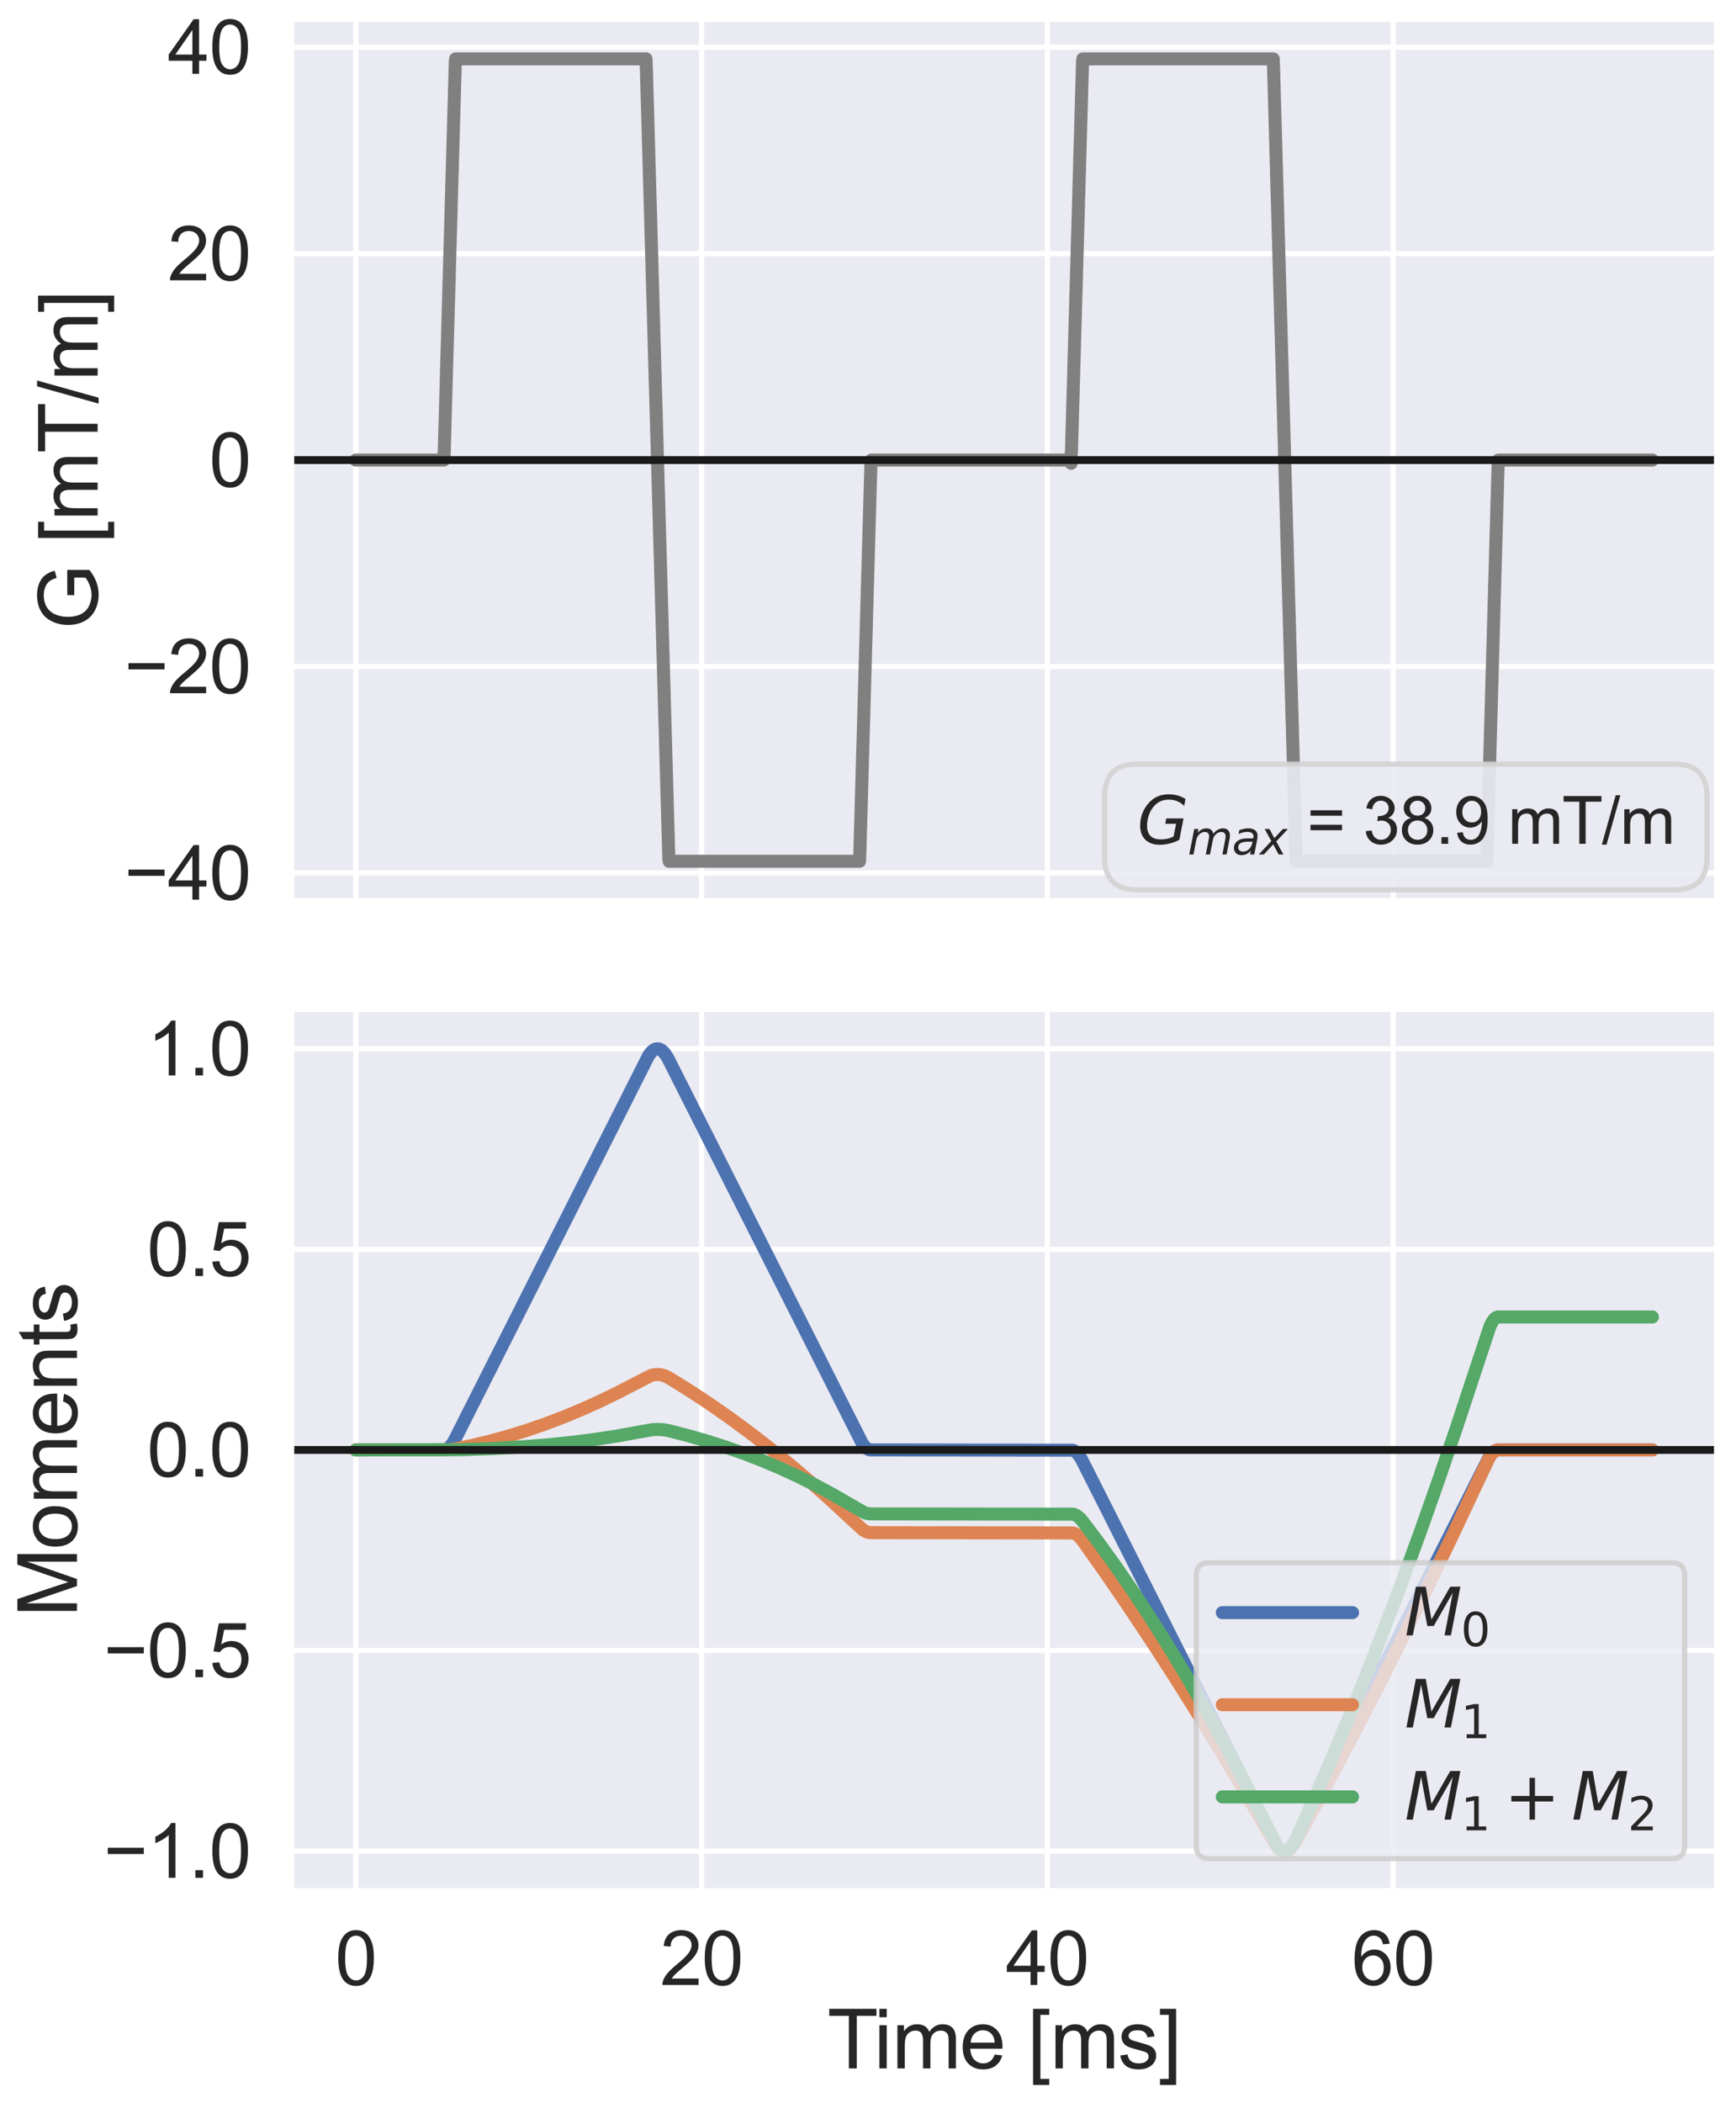 <?xml version="1.0" encoding="utf-8" standalone="no"?>
<!DOCTYPE svg PUBLIC "-//W3C//DTD SVG 1.1//EN"
  "http://www.w3.org/Graphics/SVG/1.1/DTD/svg11.dtd">
<svg xmlns:xlink="http://www.w3.org/1999/xlink" width="666.375pt" height="807.24pt" viewBox="0 0 666.375 807.24" xmlns="http://www.w3.org/2000/svg" version="1.1">
 <defs>
  <style type="text/css">*{stroke-linejoin: round; stroke-linecap: butt}</style>
 </defs>
 <g id="figure_1">
  <g id="patch_1">
   <path d="M 0 807.24 
L 666.375 807.24 
L 666.375 0 
L 0 0 
z
" style="fill: #ffffff"/>
  </g>
  <g id="axes_1">
   <g id="patch_2">
    <path d="M 111.692 345.949 
L 659.175 345.949 
L 659.175 7.2 
L 111.692 7.2 
z
" style="fill: #eaeaf2"/>
   </g>
   <g id="matplotlib.axis_1">
    <g id="xtick_1">
     <g id="line2d_1">
      <path d="M 136.577 345.949 
L 136.577 7.2 
" clip-path="url(#p192a273326)" style="fill: none; stroke: #ffffff; stroke-width: 2; stroke-linecap: round"/>
     </g>
    </g>
    <g id="xtick_2">
     <g id="line2d_2">
      <path d="M 269.302 345.949 
L 269.302 7.2 
" clip-path="url(#p192a273326)" style="fill: none; stroke: #ffffff; stroke-width: 2; stroke-linecap: round"/>
     </g>
    </g>
    <g id="xtick_3">
     <g id="line2d_3">
      <path d="M 402.027 345.949 
L 402.027 7.2 
" clip-path="url(#p192a273326)" style="fill: none; stroke: #ffffff; stroke-width: 2; stroke-linecap: round"/>
     </g>
    </g>
    <g id="xtick_4">
     <g id="line2d_4">
      <path d="M 534.752 345.949 
L 534.752 7.2 
" clip-path="url(#p192a273326)" style="fill: none; stroke: #ffffff; stroke-width: 2; stroke-linecap: round"/>
     </g>
    </g>
   </g>
   <g id="matplotlib.axis_2">
    <g id="ytick_1">
     <g id="line2d_5">
      <path d="M 111.692 335.047 
L 659.175 335.047 
" clip-path="url(#p192a273326)" style="fill: none; stroke: #ffffff; stroke-width: 2; stroke-linecap: round"/>
     </g>
     <g id="text_1">
      <!-- −40 -->
      <g style="fill: #262626" transform="translate(47.679 345.282) scale(0.286 -0.286)">
       <defs>
        <path id="ArialMT-2212" d="M 3381 1997 
L 356 1997 
L 356 2522 
L 3381 2522 
L 3381 1997 
z
" transform="scale(0.016)"/>
        <path id="ArialMT-34" d="M 2069 0 
L 2069 1097 
L 81 1097 
L 81 1613 
L 2172 4581 
L 2631 4581 
L 2631 1613 
L 3250 1613 
L 3250 1097 
L 2631 1097 
L 2631 0 
L 2069 0 
z
M 2069 1613 
L 2069 3678 
L 634 1613 
L 2069 1613 
z
" transform="scale(0.016)"/>
        <path id="ArialMT-30" d="M 266 2259 
Q 266 3072 433 3567 
Q 600 4063 929 4331 
Q 1259 4600 1759 4600 
Q 2128 4600 2406 4451 
Q 2684 4303 2865 4023 
Q 3047 3744 3150 3342 
Q 3253 2941 3253 2259 
Q 3253 1453 3087 958 
Q 2922 463 2592 192 
Q 2263 -78 1759 -78 
Q 1097 -78 719 397 
Q 266 969 266 2259 
z
M 844 2259 
Q 844 1131 1108 757 
Q 1372 384 1759 384 
Q 2147 384 2411 759 
Q 2675 1134 2675 2259 
Q 2675 3391 2411 3762 
Q 2147 4134 1753 4134 
Q 1366 4134 1134 3806 
Q 844 3388 844 2259 
z
" transform="scale(0.016)"/>
       </defs>
       <use xlink:href="#ArialMT-2212"/>
       <use xlink:href="#ArialMT-34" x="58.398"/>
       <use xlink:href="#ArialMT-30" x="114.014"/>
      </g>
     </g>
    </g>
    <g id="ytick_2">
     <g id="line2d_6">
      <path d="M 111.692 255.811 
L 659.175 255.811 
" clip-path="url(#p192a273326)" style="fill: none; stroke: #ffffff; stroke-width: 2; stroke-linecap: round"/>
     </g>
     <g id="text_2">
      <!-- −20 -->
      <g style="fill: #262626" transform="translate(47.679 266.046) scale(0.286 -0.286)">
       <defs>
        <path id="ArialMT-32" d="M 3222 541 
L 3222 0 
L 194 0 
Q 188 203 259 391 
Q 375 700 629 1000 
Q 884 1300 1366 1694 
Q 2113 2306 2375 2664 
Q 2638 3022 2638 3341 
Q 2638 3675 2398 3904 
Q 2159 4134 1775 4134 
Q 1369 4134 1125 3890 
Q 881 3647 878 3216 
L 300 3275 
Q 359 3922 746 4261 
Q 1134 4600 1788 4600 
Q 2447 4600 2831 4234 
Q 3216 3869 3216 3328 
Q 3216 3053 3103 2787 
Q 2991 2522 2730 2228 
Q 2469 1934 1863 1422 
Q 1356 997 1212 845 
Q 1069 694 975 541 
L 3222 541 
z
" transform="scale(0.016)"/>
       </defs>
       <use xlink:href="#ArialMT-2212"/>
       <use xlink:href="#ArialMT-32" x="58.398"/>
       <use xlink:href="#ArialMT-30" x="114.014"/>
      </g>
     </g>
    </g>
    <g id="ytick_3">
     <g id="line2d_7">
      <path d="M 111.692 176.574 
L 659.175 176.574 
" clip-path="url(#p192a273326)" style="fill: none; stroke: #ffffff; stroke-width: 2; stroke-linecap: round"/>
     </g>
     <g id="text_3">
      <!-- 0 -->
      <g style="fill: #262626" transform="translate(80.287 186.81) scale(0.286 -0.286)">
       <use xlink:href="#ArialMT-30"/>
      </g>
     </g>
    </g>
    <g id="ytick_4">
     <g id="line2d_8">
      <path d="M 111.692 97.338 
L 659.175 97.338 
" clip-path="url(#p192a273326)" style="fill: none; stroke: #ffffff; stroke-width: 2; stroke-linecap: round"/>
     </g>
     <g id="text_4">
      <!-- 20 -->
      <g style="fill: #262626" transform="translate(64.383 107.574) scale(0.286 -0.286)">
       <use xlink:href="#ArialMT-32"/>
       <use xlink:href="#ArialMT-30" x="55.615"/>
      </g>
     </g>
    </g>
    <g id="ytick_5">
     <g id="line2d_9">
      <path d="M 111.692 18.102 
L 659.175 18.102 
" clip-path="url(#p192a273326)" style="fill: none; stroke: #ffffff; stroke-width: 2; stroke-linecap: round"/>
     </g>
     <g id="text_5">
      <!-- 40 -->
      <g style="fill: #262626" transform="translate(64.383 28.338) scale(0.286 -0.286)">
       <use xlink:href="#ArialMT-34"/>
       <use xlink:href="#ArialMT-30" x="55.615"/>
      </g>
     </g>
    </g>
    <g id="text_6">
     <!-- G [mT/m] -->
     <g style="fill: #262626" transform="translate(37.478 241.561) rotate(-90) scale(0.312 -0.312)">
      <defs>
       <path id="ArialMT-47" d="M 2638 1797 
L 2638 2334 
L 4578 2338 
L 4578 638 
Q 4131 281 3656 101 
Q 3181 -78 2681 -78 
Q 2006 -78 1454 211 
Q 903 500 622 1047 
Q 341 1594 341 2269 
Q 341 2938 620 3517 
Q 900 4097 1425 4378 
Q 1950 4659 2634 4659 
Q 3131 4659 3532 4498 
Q 3934 4338 4162 4050 
Q 4391 3763 4509 3300 
L 3963 3150 
Q 3859 3500 3706 3700 
Q 3553 3900 3268 4020 
Q 2984 4141 2638 4141 
Q 2222 4141 1919 4014 
Q 1616 3888 1430 3681 
Q 1244 3475 1141 3228 
Q 966 2803 966 2306 
Q 966 1694 1177 1281 
Q 1388 869 1791 669 
Q 2194 469 2647 469 
Q 3041 469 3416 620 
Q 3791 772 3984 944 
L 3984 1797 
L 2638 1797 
z
" transform="scale(0.016)"/>
       <path id="ArialMT-20" transform="scale(0.016)"/>
       <path id="ArialMT-5b" d="M 434 -1272 
L 434 4581 
L 1675 4581 
L 1675 4116 
L 997 4116 
L 997 -806 
L 1675 -806 
L 1675 -1272 
L 434 -1272 
z
" transform="scale(0.016)"/>
       <path id="ArialMT-6d" d="M 422 0 
L 422 3319 
L 925 3319 
L 925 2853 
Q 1081 3097 1340 3245 
Q 1600 3394 1931 3394 
Q 2300 3394 2536 3241 
Q 2772 3088 2869 2813 
Q 3263 3394 3894 3394 
Q 4388 3394 4653 3120 
Q 4919 2847 4919 2278 
L 4919 0 
L 4359 0 
L 4359 2091 
Q 4359 2428 4304 2576 
Q 4250 2725 4106 2815 
Q 3963 2906 3769 2906 
Q 3419 2906 3187 2673 
Q 2956 2441 2956 1928 
L 2956 0 
L 2394 0 
L 2394 2156 
Q 2394 2531 2256 2718 
Q 2119 2906 1806 2906 
Q 1569 2906 1367 2781 
Q 1166 2656 1075 2415 
Q 984 2175 984 1722 
L 984 0 
L 422 0 
z
" transform="scale(0.016)"/>
       <path id="ArialMT-54" d="M 1659 0 
L 1659 4041 
L 150 4041 
L 150 4581 
L 3781 4581 
L 3781 4041 
L 2266 4041 
L 2266 0 
L 1659 0 
z
" transform="scale(0.016)"/>
       <path id="ArialMT-2f" d="M 0 -78 
L 1328 4659 
L 1778 4659 
L 453 -78 
L 0 -78 
z
" transform="scale(0.016)"/>
       <path id="ArialMT-5d" d="M 1363 -1272 
L 122 -1272 
L 122 -806 
L 800 -806 
L 800 4116 
L 122 4116 
L 122 4581 
L 1363 4581 
L 1363 -1272 
z
" transform="scale(0.016)"/>
      </defs>
      <use xlink:href="#ArialMT-47"/>
      <use xlink:href="#ArialMT-20" x="77.783"/>
      <use xlink:href="#ArialMT-5b" x="105.566"/>
      <use xlink:href="#ArialMT-6d" x="133.35"/>
      <use xlink:href="#ArialMT-54" x="216.65"/>
      <use xlink:href="#ArialMT-2f" x="277.734"/>
      <use xlink:href="#ArialMT-6d" x="305.518"/>
      <use xlink:href="#ArialMT-5d" x="388.818"/>
     </g>
    </g>
   </g>
   <g id="line2d_10">
    <path d="M 136.577 176.574 
L 170.402 176.574 
L 170.528 173.075 
L 170.535 173.075 
L 170.654 168.409 
L 170.668 168.409 
L 170.787 163.743 
L 170.8 163.743 
L 170.92 159.077 
L 170.933 159.077 
L 171.052 154.411 
L 171.066 154.411 
L 171.185 149.745 
L 171.198 149.745 
L 171.318 145.079 
L 171.331 145.079 
L 171.451 140.413 
L 171.464 140.413 
L 171.583 135.747 
L 171.597 135.747 
L 171.716 131.081 
L 171.729 131.081 
L 171.849 126.415 
L 171.862 126.415 
L 171.982 121.749 
L 171.995 121.749 
L 172.114 117.083 
L 172.128 117.083 
L 172.247 112.417 
L 172.26 112.417 
L 172.38 107.752 
L 172.393 107.752 
L 172.512 103.086 
L 172.526 103.086 
L 172.645 98.42 
L 172.658 98.42 
L 172.778 93.754 
L 172.791 93.754 
L 172.911 89.088 
L 172.924 89.088 
L 173.043 84.422 
L 173.057 84.422 
L 173.176 79.756 
L 173.189 79.756 
L 173.309 75.09 
L 173.322 75.09 
L 173.441 70.424 
L 173.455 70.424 
L 173.574 65.758 
L 173.587 65.758 
L 173.707 61.092 
L 173.72 61.092 
L 173.84 56.426 
L 173.853 56.426 
L 173.972 51.76 
L 173.986 51.76 
L 174.105 47.094 
L 174.118 47.094 
L 174.238 42.428 
L 174.251 42.428 
L 174.371 37.762 
L 174.384 37.762 
L 174.503 33.096 
L 174.517 33.096 
L 174.636 28.43 
L 174.649 28.43 
L 174.769 23.764 
L 174.782 23.764 
L 174.895 22.598 
L 247.98 22.598 
L 248.106 26.097 
L 248.113 26.097 
L 248.232 30.763 
L 248.245 30.763 
L 248.365 35.429 
L 248.378 35.429 
L 248.497 40.095 
L 248.511 40.095 
L 248.63 44.761 
L 248.643 44.761 
L 248.763 49.427 
L 248.776 49.427 
L 248.896 54.093 
L 248.909 54.093 
L 249.028 58.759 
L 249.042 58.759 
L 249.161 63.425 
L 249.174 63.425 
L 249.294 68.091 
L 249.307 68.091 
L 249.427 72.757 
L 249.44 72.757 
L 249.559 77.423 
L 249.573 77.423 
L 249.692 82.089 
L 249.705 82.089 
L 249.825 86.755 
L 249.838 86.755 
L 249.957 91.421 
L 249.971 91.421 
L 250.09 96.087 
L 250.103 96.087 
L 250.223 100.753 
L 250.236 100.753 
L 250.356 105.419 
L 250.369 105.419 
L 250.488 110.084 
L 250.502 110.084 
L 250.621 114.75 
L 250.634 114.75 
L 250.754 119.416 
L 250.767 119.416 
L 250.886 124.082 
L 250.9 124.082 
L 251.019 128.748 
L 251.032 128.748 
L 251.152 133.414 
L 251.165 133.414 
L 251.285 138.08 
L 251.298 138.08 
L 251.417 142.746 
L 251.431 142.746 
L 251.55 147.412 
L 251.563 147.412 
L 251.683 152.078 
L 251.696 152.078 
L 251.816 156.744 
L 251.829 156.744 
L 251.948 161.41 
L 251.962 161.41 
L 252.081 166.076 
L 252.094 166.076 
L 252.214 170.742 
L 252.227 170.742 
L 252.346 175.408 
L 252.36 175.408 
L 252.479 180.074 
L 252.492 180.074 
L 252.612 184.74 
L 252.625 184.74 
L 252.745 189.406 
L 252.758 189.406 
L 252.877 194.072 
L 252.891 194.072 
L 253.01 198.738 
L 253.023 198.738 
L 253.143 203.404 
L 253.156 203.404 
L 253.276 208.07 
L 253.289 208.07 
L 253.408 212.736 
L 253.422 212.736 
L 253.541 217.402 
L 253.554 217.402 
L 253.674 222.068 
L 253.687 222.068 
L 253.806 226.734 
L 253.82 226.734 
L 253.939 231.4 
L 253.952 231.4 
L 254.072 236.066 
L 254.085 236.066 
L 254.205 240.731 
L 254.218 240.731 
L 254.337 245.397 
L 254.351 245.397 
L 254.47 250.063 
L 254.483 250.063 
L 254.603 254.729 
L 254.616 254.729 
L 254.736 259.395 
L 254.749 259.395 
L 254.868 264.061 
L 254.882 264.061 
L 255.001 268.727 
L 255.014 268.727 
L 255.134 273.393 
L 255.147 273.393 
L 255.266 278.059 
L 255.28 278.059 
L 255.399 282.725 
L 255.412 282.725 
L 255.532 287.391 
L 255.545 287.391 
L 255.665 292.057 
L 255.678 292.057 
L 255.797 296.723 
L 255.811 296.723 
L 255.93 301.389 
L 255.943 301.389 
L 256.063 306.055 
L 256.076 306.055 
L 256.195 310.721 
L 256.209 310.721 
L 256.328 315.387 
L 256.341 315.387 
L 256.461 320.053 
L 256.474 320.053 
L 256.594 324.719 
L 256.607 324.719 
L 256.726 329.385 
L 256.74 329.385 
L 256.852 330.551 
L 329.937 330.551 
L 330.064 327.052 
L 330.07 327.052 
L 330.19 322.386 
L 330.203 322.386 
L 330.322 317.72 
L 330.336 317.72 
L 330.455 313.054 
L 330.468 313.054 
L 330.588 308.388 
L 330.601 308.388 
L 330.721 303.722 
L 330.734 303.722 
L 330.853 299.056 
L 330.867 299.056 
L 330.986 294.39 
L 330.999 294.39 
L 331.119 289.724 
L 331.132 289.724 
L 331.251 285.058 
L 331.265 285.058 
L 331.384 280.392 
L 331.397 280.392 
L 331.517 275.726 
L 331.53 275.726 
L 331.65 271.06 
L 331.663 271.06 
L 331.782 266.394 
L 331.796 266.394 
L 331.915 261.728 
L 331.928 261.728 
L 332.048 257.062 
L 332.061 257.062 
L 332.181 252.396 
L 332.194 252.396 
L 332.313 247.73 
L 332.327 247.73 
L 332.446 243.064 
L 332.459 243.064 
L 332.579 238.398 
L 332.592 238.398 
L 332.711 233.733 
L 332.725 233.733 
L 332.844 229.067 
L 332.857 229.067 
L 332.977 224.401 
L 332.99 224.401 
L 333.11 219.735 
L 333.123 219.735 
L 333.242 215.069 
L 333.256 215.069 
L 333.375 210.403 
L 333.388 210.403 
L 333.508 205.737 
L 333.521 205.737 
L 333.64 201.071 
L 333.654 201.071 
L 333.773 196.405 
L 333.786 196.405 
L 333.906 191.739 
L 333.919 191.739 
L 334.039 187.073 
L 334.052 187.073 
L 334.171 182.407 
L 334.185 182.407 
L 334.304 177.741 
L 334.311 177.741 
L 334.424 176.574 
L 411.158 176.574 
L 411.165 177.804 
L 411.238 173.075 
L 411.245 173.075 
L 411.298 173.075 
L 411.417 168.409 
L 411.431 168.409 
L 411.55 163.743 
L 411.563 163.743 
L 411.683 159.077 
L 411.696 159.077 
L 411.815 154.411 
L 411.829 154.411 
L 411.948 149.745 
L 411.961 149.745 
L 412.081 145.079 
L 412.094 145.079 
L 412.214 140.413 
L 412.227 140.413 
L 412.346 135.747 
L 412.36 135.747 
L 412.479 131.081 
L 412.492 131.081 
L 412.612 126.415 
L 412.625 126.415 
L 412.745 121.749 
L 412.758 121.749 
L 412.877 117.083 
L 412.891 117.083 
L 413.01 112.417 
L 413.023 112.417 
L 413.143 107.752 
L 413.156 107.752 
L 413.275 103.086 
L 413.289 103.086 
L 413.408 98.42 
L 413.421 98.42 
L 413.541 93.754 
L 413.554 93.754 
L 413.674 89.088 
L 413.687 89.088 
L 413.806 84.422 
L 413.82 84.422 
L 413.939 79.756 
L 413.952 79.756 
L 414.072 75.09 
L 414.085 75.09 
L 414.205 70.424 
L 414.218 70.424 
L 414.337 65.758 
L 414.351 65.758 
L 414.47 61.092 
L 414.483 61.092 
L 414.603 56.426 
L 414.616 56.426 
L 414.735 51.76 
L 414.749 51.76 
L 414.868 47.094 
L 414.881 47.094 
L 415.001 42.428 
L 415.014 42.428 
L 415.134 37.762 
L 415.147 37.762 
L 415.266 33.096 
L 415.28 33.096 
L 415.399 28.43 
L 415.412 28.43 
L 415.532 23.764 
L 415.545 23.764 
L 415.658 22.598 
L 488.743 22.598 
L 488.869 26.097 
L 488.876 26.097 
L 488.995 30.763 
L 489.008 30.763 
L 489.128 35.429 
L 489.141 35.429 
L 489.26 40.095 
L 489.274 40.095 
L 489.393 44.761 
L 489.406 44.761 
L 489.526 49.427 
L 489.539 49.427 
L 489.659 54.093 
L 489.672 54.093 
L 489.791 58.759 
L 489.805 58.759 
L 489.924 63.425 
L 489.937 63.425 
L 490.057 68.091 
L 490.07 68.091 
L 490.19 72.757 
L 490.203 72.757 
L 490.322 77.423 
L 490.336 77.423 
L 490.455 82.089 
L 490.468 82.089 
L 490.588 86.755 
L 490.601 86.755 
L 490.72 91.421 
L 490.734 91.421 
L 490.853 96.087 
L 490.866 96.087 
L 490.986 100.753 
L 490.999 100.753 
L 491.119 105.419 
L 491.132 105.419 
L 491.251 110.084 
L 491.265 110.084 
L 491.384 114.75 
L 491.397 114.75 
L 491.517 119.416 
L 491.53 119.416 
L 491.649 124.082 
L 491.663 124.082 
L 491.782 128.748 
L 491.795 128.748 
L 491.915 133.414 
L 491.928 133.414 
L 492.048 138.08 
L 492.061 138.08 
L 492.18 142.746 
L 492.194 142.746 
L 492.313 147.412 
L 492.326 147.412 
L 492.446 152.078 
L 492.459 152.078 
L 492.579 156.744 
L 492.592 156.744 
L 492.711 161.41 
L 492.725 161.41 
L 492.844 166.076 
L 492.857 166.076 
L 492.977 170.742 
L 492.99 170.742 
L 493.109 175.408 
L 493.123 175.408 
L 493.242 180.074 
L 493.255 180.074 
L 493.375 184.74 
L 493.388 184.74 
L 493.508 189.406 
L 493.521 189.406 
L 493.64 194.072 
L 493.654 194.072 
L 493.773 198.738 
L 493.786 198.738 
L 493.906 203.404 
L 493.919 203.404 
L 494.039 208.07 
L 494.052 208.07 
L 494.171 212.736 
L 494.185 212.736 
L 494.304 217.402 
L 494.317 217.402 
L 494.437 222.068 
L 494.45 222.068 
L 494.569 226.734 
L 494.583 226.734 
L 494.702 231.4 
L 494.715 231.4 
L 494.835 236.066 
L 494.848 236.066 
L 494.968 240.731 
L 494.981 240.731 
L 495.1 245.397 
L 495.114 245.397 
L 495.233 250.063 
L 495.246 250.063 
L 495.366 254.729 
L 495.379 254.729 
L 495.499 259.395 
L 495.512 259.395 
L 495.631 264.061 
L 495.645 264.061 
L 495.764 268.727 
L 495.777 268.727 
L 495.897 273.393 
L 495.91 273.393 
L 496.029 278.059 
L 496.043 278.059 
L 496.162 282.725 
L 496.175 282.725 
L 496.295 287.391 
L 496.308 287.391 
L 496.428 292.057 
L 496.441 292.057 
L 496.56 296.723 
L 496.574 296.723 
L 496.693 301.389 
L 496.706 301.389 
L 496.826 306.055 
L 496.839 306.055 
L 496.958 310.721 
L 496.972 310.721 
L 497.091 315.387 
L 497.104 315.387 
L 497.224 320.053 
L 497.237 320.053 
L 497.357 324.719 
L 497.37 324.719 
L 497.489 329.385 
L 497.503 329.385 
L 497.615 330.551 
L 570.7 330.551 
L 570.827 327.052 
L 570.833 327.052 
L 570.953 322.386 
L 570.966 322.386 
L 571.085 317.72 
L 571.099 317.72 
L 571.218 313.054 
L 571.231 313.054 
L 571.351 308.388 
L 571.364 308.388 
L 571.484 303.722 
L 571.497 303.722 
L 571.616 299.056 
L 571.63 299.056 
L 571.749 294.39 
L 571.762 294.39 
L 571.882 289.724 
L 571.895 289.724 
L 572.014 285.058 
L 572.028 285.058 
L 572.147 280.392 
L 572.16 280.392 
L 572.28 275.726 
L 572.293 275.726 
L 572.413 271.06 
L 572.426 271.06 
L 572.545 266.394 
L 572.559 266.394 
L 572.678 261.728 
L 572.691 261.728 
L 572.811 257.062 
L 572.824 257.062 
L 572.944 252.396 
L 572.957 252.396 
L 573.076 247.73 
L 573.09 247.73 
L 573.209 243.064 
L 573.222 243.064 
L 573.342 238.398 
L 573.355 238.398 
L 573.474 233.733 
L 573.488 233.733 
L 573.607 229.067 
L 573.62 229.067 
L 573.74 224.401 
L 573.753 224.401 
L 573.873 219.735 
L 573.886 219.735 
L 574.005 215.069 
L 574.019 215.069 
L 574.138 210.403 
L 574.151 210.403 
L 574.271 205.737 
L 574.284 205.737 
L 574.403 201.071 
L 574.417 201.071 
L 574.536 196.405 
L 574.549 196.405 
L 574.669 191.739 
L 574.682 191.739 
L 574.802 187.073 
L 574.815 187.073 
L 574.934 182.407 
L 574.948 182.407 
L 575.067 177.741 
L 575.074 177.741 
L 575.187 176.574 
L 634.289 176.574 
L 634.289 176.574 
" clip-path="url(#p192a273326)" style="fill: none; stroke: #808080; stroke-width: 5; stroke-linecap: round"/>
   </g>
   <g id="line2d_11">
    <path d="M 111.692 176.574 
L 659.175 176.574 
" clip-path="url(#p192a273326)" style="fill: none; stroke: #1a1a1a; stroke-width: 3; stroke-linecap: round"/>
   </g>
   <g id="patch_3">
    <path d="M 111.692 345.949 
L 111.692 7.2 
" style="fill: none; stroke: #ffffff; stroke-width: 2.5; stroke-linejoin: miter; stroke-linecap: square"/>
   </g>
   <g id="patch_4">
    <path d="M 659.175 345.949 
L 659.175 7.2 
" style="fill: none; stroke: #ffffff; stroke-width: 2.5; stroke-linejoin: miter; stroke-linecap: square"/>
   </g>
   <g id="patch_5">
    <path d="M 111.692 345.949 
L 659.175 345.949 
" style="fill: none; stroke: #ffffff; stroke-width: 2.5; stroke-linejoin: miter; stroke-linecap: square"/>
   </g>
   <g id="patch_6">
    <path d="M 111.692 7.2 
L 659.175 7.2 
" style="fill: none; stroke: #ffffff; stroke-width: 2.5; stroke-linejoin: miter; stroke-linecap: square"/>
   </g>
   <g id="text_7">
    <g id="patch_7">
     <path d="M 436.5 341.511 
L 642.75 341.511 
Q 655.25 341.511 655.25 329.011 
L 655.25 305.761 
Q 655.25 293.261 642.75 293.261 
L 436.5 293.261 
Q 424 293.261 424 305.761 
L 424 329.011 
Q 424 341.511 436.5 341.511 
z
" style="fill: #eaeaf2; opacity: 0.9; stroke: #d3d3d3; stroke-width: 2; stroke-linejoin: miter"/>
    </g>
    <!-- $G_{max}$ = 38.9 mT/m -->
    <g style="fill: #262626" transform="translate(436.5 324.043) scale(0.25 -0.25)">
     <defs>
      <path id="DejaVuSans-Oblique-47" d="M 3494 697 
L 3738 1919 
L 2700 1919 
L 2797 2438 
L 4453 2438 
L 4050 384 
Q 3634 156 3143 32 
Q 2653 -91 2156 -91 
Q 1278 -91 783 396 
Q 288 884 288 1753 
Q 288 2475 589 3126 
Q 891 3778 1422 4213 
Q 1756 4484 2153 4617 
Q 2550 4750 3034 4750 
Q 3472 4750 3873 4639 
Q 4275 4528 4641 4306 
L 4513 3634 
Q 4231 3928 3853 4083 
Q 3475 4238 3047 4238 
Q 2550 4238 2172 4048 
Q 1794 3859 1497 3463 
Q 1244 3125 1098 2667 
Q 953 2209 953 1734 
Q 953 1081 1287 751 
Q 1622 422 2284 422 
Q 2616 422 2925 492 
Q 3234 563 3494 697 
z
" transform="scale(0.016)"/>
      <path id="DejaVuSans-Oblique-6d" d="M 5747 2113 
L 5338 0 
L 4763 0 
L 5166 2094 
Q 5191 2228 5203 2325 
Q 5216 2422 5216 2491 
Q 5216 2772 5059 2928 
Q 4903 3084 4622 3084 
Q 4203 3084 3875 2770 
Q 3547 2456 3450 1953 
L 3066 0 
L 2491 0 
L 2900 2094 
Q 2925 2209 2937 2307 
Q 2950 2406 2950 2484 
Q 2950 2769 2794 2926 
Q 2638 3084 2363 3084 
Q 1938 3084 1609 2770 
Q 1281 2456 1184 1953 
L 800 0 
L 225 0 
L 909 3500 
L 1484 3500 
L 1375 2956 
Q 1609 3263 1923 3423 
Q 2238 3584 2597 3584 
Q 2978 3584 3223 3384 
Q 3469 3184 3519 2828 
Q 3781 3197 4126 3390 
Q 4472 3584 4856 3584 
Q 5306 3584 5551 3325 
Q 5797 3066 5797 2591 
Q 5797 2488 5784 2364 
Q 5772 2241 5747 2113 
z
" transform="scale(0.016)"/>
      <path id="DejaVuSans-Oblique-61" d="M 3438 1997 
L 3047 0 
L 2472 0 
L 2578 531 
Q 2325 219 2001 64 
Q 1678 -91 1281 -91 
Q 834 -91 548 182 
Q 263 456 263 884 
Q 263 1497 752 1853 
Q 1241 2209 2100 2209 
L 2900 2209 
L 2931 2363 
Q 2938 2388 2941 2417 
Q 2944 2447 2944 2509 
Q 2944 2788 2717 2942 
Q 2491 3097 2081 3097 
Q 1800 3097 1504 3025 
Q 1209 2953 897 2809 
L 997 3341 
Q 1322 3463 1633 3523 
Q 1944 3584 2234 3584 
Q 2853 3584 3176 3315 
Q 3500 3047 3500 2534 
Q 3500 2431 3484 2292 
Q 3469 2153 3438 1997 
z
M 2816 1759 
L 2241 1759 
Q 1534 1759 1195 1570 
Q 856 1381 856 984 
Q 856 709 1029 553 
Q 1203 397 1509 397 
Q 1978 397 2328 733 
Q 2678 1069 2791 1631 
L 2816 1759 
z
" transform="scale(0.016)"/>
      <path id="DejaVuSans-Oblique-78" d="M 3841 3500 
L 2234 1784 
L 3219 0 
L 2559 0 
L 1819 1388 
L 531 0 
L -166 0 
L 1556 1844 
L 641 3500 
L 1300 3500 
L 1972 2234 
L 3144 3500 
L 3841 3500 
z
" transform="scale(0.016)"/>
      <path id="ArialMT-3d" d="M 3381 2694 
L 356 2694 
L 356 3219 
L 3381 3219 
L 3381 2694 
z
M 3381 1303 
L 356 1303 
L 356 1828 
L 3381 1828 
L 3381 1303 
z
" transform="scale(0.016)"/>
      <path id="ArialMT-33" d="M 269 1209 
L 831 1284 
Q 928 806 1161 595 
Q 1394 384 1728 384 
Q 2125 384 2398 659 
Q 2672 934 2672 1341 
Q 2672 1728 2419 1979 
Q 2166 2231 1775 2231 
Q 1616 2231 1378 2169 
L 1441 2663 
Q 1497 2656 1531 2656 
Q 1891 2656 2178 2843 
Q 2466 3031 2466 3422 
Q 2466 3731 2256 3934 
Q 2047 4138 1716 4138 
Q 1388 4138 1169 3931 
Q 950 3725 888 3313 
L 325 3413 
Q 428 3978 793 4289 
Q 1159 4600 1703 4600 
Q 2078 4600 2393 4439 
Q 2709 4278 2876 4000 
Q 3044 3722 3044 3409 
Q 3044 3113 2884 2869 
Q 2725 2625 2413 2481 
Q 2819 2388 3044 2092 
Q 3269 1797 3269 1353 
Q 3269 753 2831 336 
Q 2394 -81 1725 -81 
Q 1122 -81 723 278 
Q 325 638 269 1209 
z
" transform="scale(0.016)"/>
      <path id="ArialMT-38" d="M 1131 2484 
Q 781 2613 612 2850 
Q 444 3088 444 3419 
Q 444 3919 803 4259 
Q 1163 4600 1759 4600 
Q 2359 4600 2725 4251 
Q 3091 3903 3091 3403 
Q 3091 3084 2923 2848 
Q 2756 2613 2416 2484 
Q 2838 2347 3058 2040 
Q 3278 1734 3278 1309 
Q 3278 722 2862 322 
Q 2447 -78 1769 -78 
Q 1091 -78 675 323 
Q 259 725 259 1325 
Q 259 1772 486 2073 
Q 713 2375 1131 2484 
z
M 1019 3438 
Q 1019 3113 1228 2906 
Q 1438 2700 1772 2700 
Q 2097 2700 2305 2904 
Q 2513 3109 2513 3406 
Q 2513 3716 2298 3927 
Q 2084 4138 1766 4138 
Q 1444 4138 1231 3931 
Q 1019 3725 1019 3438 
z
M 838 1322 
Q 838 1081 952 856 
Q 1066 631 1291 507 
Q 1516 384 1775 384 
Q 2178 384 2440 643 
Q 2703 903 2703 1303 
Q 2703 1709 2433 1975 
Q 2163 2241 1756 2241 
Q 1359 2241 1098 1978 
Q 838 1716 838 1322 
z
" transform="scale(0.016)"/>
      <path id="ArialMT-2e" d="M 581 0 
L 581 641 
L 1222 641 
L 1222 0 
L 581 0 
z
" transform="scale(0.016)"/>
      <path id="ArialMT-39" d="M 350 1059 
L 891 1109 
Q 959 728 1153 556 
Q 1347 384 1650 384 
Q 1909 384 2104 503 
Q 2300 622 2425 820 
Q 2550 1019 2634 1356 
Q 2719 1694 2719 2044 
Q 2719 2081 2716 2156 
Q 2547 1888 2255 1720 
Q 1963 1553 1622 1553 
Q 1053 1553 659 1965 
Q 266 2378 266 3053 
Q 266 3750 677 4175 
Q 1088 4600 1706 4600 
Q 2153 4600 2523 4359 
Q 2894 4119 3086 3673 
Q 3278 3228 3278 2384 
Q 3278 1506 3087 986 
Q 2897 466 2520 194 
Q 2144 -78 1638 -78 
Q 1100 -78 759 220 
Q 419 519 350 1059 
z
M 2653 3081 
Q 2653 3566 2395 3850 
Q 2138 4134 1775 4134 
Q 1400 4134 1122 3828 
Q 844 3522 844 3034 
Q 844 2597 1108 2323 
Q 1372 2050 1759 2050 
Q 2150 2050 2401 2323 
Q 2653 2597 2653 3081 
z
" transform="scale(0.016)"/>
     </defs>
     <use xlink:href="#DejaVuSans-Oblique-47" transform="translate(0 0.781)"/>
     <use xlink:href="#DejaVuSans-Oblique-6d" transform="translate(77.49 -15.625) scale(0.7)"/>
     <use xlink:href="#DejaVuSans-Oblique-61" transform="translate(145.679 -15.625) scale(0.7)"/>
     <use xlink:href="#DejaVuSans-Oblique-78" transform="translate(188.574 -15.625) scale(0.7)"/>
     <use xlink:href="#ArialMT-20" transform="translate(232.734 0.781)"/>
     <use xlink:href="#ArialMT-3d" transform="translate(260.518 0.781)"/>
     <use xlink:href="#ArialMT-20" transform="translate(318.916 0.781)"/>
     <use xlink:href="#ArialMT-33" transform="translate(346.699 0.781)"/>
     <use xlink:href="#ArialMT-38" transform="translate(402.314 0.781)"/>
     <use xlink:href="#ArialMT-2e" transform="translate(457.93 0.781)"/>
     <use xlink:href="#ArialMT-39" transform="translate(485.713 0.781)"/>
     <use xlink:href="#ArialMT-20" transform="translate(541.328 0.781)"/>
     <use xlink:href="#ArialMT-6d" transform="translate(569.111 0.781)"/>
     <use xlink:href="#ArialMT-54" transform="translate(652.412 0.781)"/>
     <use xlink:href="#ArialMT-2f" transform="translate(713.496 0.781)"/>
     <use xlink:href="#ArialMT-6d" transform="translate(741.279 0.781)"/>
    </g>
   </g>
  </g>
  <g id="axes_2">
   <g id="patch_8">
    <path d="M 111.692 725.851 
L 659.175 725.851 
L 659.175 387.102 
L 111.692 387.102 
z
" style="fill: #eaeaf2"/>
   </g>
   <g id="matplotlib.axis_3">
    <g id="xtick_5">
     <g id="line2d_12">
      <path d="M 136.577 725.851 
L 136.577 387.102 
" clip-path="url(#p5573743cc4)" style="fill: none; stroke: #ffffff; stroke-width: 2; stroke-linecap: round"/>
     </g>
     <g id="text_8">
      <!-- 0 -->
      <g style="fill: #262626" transform="translate(128.625 761.822) scale(0.286 -0.286)">
       <use xlink:href="#ArialMT-30"/>
      </g>
     </g>
    </g>
    <g id="xtick_6">
     <g id="line2d_13">
      <path d="M 269.302 725.851 
L 269.302 387.102 
" clip-path="url(#p5573743cc4)" style="fill: none; stroke: #ffffff; stroke-width: 2; stroke-linecap: round"/>
     </g>
     <g id="text_9">
      <!-- 20 -->
      <g style="fill: #262626" transform="translate(253.398 761.822) scale(0.286 -0.286)">
       <use xlink:href="#ArialMT-32"/>
       <use xlink:href="#ArialMT-30" x="55.615"/>
      </g>
     </g>
    </g>
    <g id="xtick_7">
     <g id="line2d_14">
      <path d="M 402.027 725.851 
L 402.027 387.102 
" clip-path="url(#p5573743cc4)" style="fill: none; stroke: #ffffff; stroke-width: 2; stroke-linecap: round"/>
     </g>
     <g id="text_10">
      <!-- 40 -->
      <g style="fill: #262626" transform="translate(386.123 761.822) scale(0.286 -0.286)">
       <use xlink:href="#ArialMT-34"/>
       <use xlink:href="#ArialMT-30" x="55.615"/>
      </g>
     </g>
    </g>
    <g id="xtick_8">
     <g id="line2d_15">
      <path d="M 534.752 725.851 
L 534.752 387.102 
" clip-path="url(#p5573743cc4)" style="fill: none; stroke: #ffffff; stroke-width: 2; stroke-linecap: round"/>
     </g>
     <g id="text_11">
      <!-- 60 -->
      <g style="fill: #262626" transform="translate(518.848 761.822) scale(0.286 -0.286)">
       <defs>
        <path id="ArialMT-36" d="M 3184 3459 
L 2625 3416 
Q 2550 3747 2413 3897 
Q 2184 4138 1850 4138 
Q 1581 4138 1378 3988 
Q 1113 3794 959 3422 
Q 806 3050 800 2363 
Q 1003 2672 1297 2822 
Q 1591 2972 1913 2972 
Q 2475 2972 2870 2558 
Q 3266 2144 3266 1488 
Q 3266 1056 3080 686 
Q 2894 316 2569 119 
Q 2244 -78 1831 -78 
Q 1128 -78 684 439 
Q 241 956 241 2144 
Q 241 3472 731 4075 
Q 1159 4600 1884 4600 
Q 2425 4600 2770 4297 
Q 3116 3994 3184 3459 
z
M 888 1484 
Q 888 1194 1011 928 
Q 1134 663 1356 523 
Q 1578 384 1822 384 
Q 2178 384 2434 671 
Q 2691 959 2691 1453 
Q 2691 1928 2437 2201 
Q 2184 2475 1800 2475 
Q 1419 2475 1153 2201 
Q 888 1928 888 1484 
z
" transform="scale(0.016)"/>
       </defs>
       <use xlink:href="#ArialMT-36"/>
       <use xlink:href="#ArialMT-30" x="55.615"/>
      </g>
     </g>
    </g>
    <g id="text_12">
     <!-- Time [ms] -->
     <g style="fill: #262626" transform="translate(317.558 793.839) scale(0.312 -0.312)">
      <defs>
       <path id="ArialMT-69" d="M 425 3934 
L 425 4581 
L 988 4581 
L 988 3934 
L 425 3934 
z
M 425 0 
L 425 3319 
L 988 3319 
L 988 0 
L 425 0 
z
" transform="scale(0.016)"/>
       <path id="ArialMT-65" d="M 2694 1069 
L 3275 997 
Q 3138 488 2766 206 
Q 2394 -75 1816 -75 
Q 1088 -75 661 373 
Q 234 822 234 1631 
Q 234 2469 665 2931 
Q 1097 3394 1784 3394 
Q 2450 3394 2872 2941 
Q 3294 2488 3294 1666 
Q 3294 1616 3291 1516 
L 816 1516 
Q 847 969 1125 678 
Q 1403 388 1819 388 
Q 2128 388 2347 550 
Q 2566 713 2694 1069 
z
M 847 1978 
L 2700 1978 
Q 2663 2397 2488 2606 
Q 2219 2931 1791 2931 
Q 1403 2931 1139 2672 
Q 875 2413 847 1978 
z
" transform="scale(0.016)"/>
       <path id="ArialMT-73" d="M 197 991 
L 753 1078 
Q 800 744 1014 566 
Q 1228 388 1613 388 
Q 2000 388 2187 545 
Q 2375 703 2375 916 
Q 2375 1106 2209 1216 
Q 2094 1291 1634 1406 
Q 1016 1563 777 1677 
Q 538 1791 414 1992 
Q 291 2194 291 2438 
Q 291 2659 392 2848 
Q 494 3038 669 3163 
Q 800 3259 1026 3326 
Q 1253 3394 1513 3394 
Q 1903 3394 2198 3281 
Q 2494 3169 2634 2976 
Q 2775 2784 2828 2463 
L 2278 2388 
Q 2241 2644 2061 2787 
Q 1881 2931 1553 2931 
Q 1166 2931 1000 2803 
Q 834 2675 834 2503 
Q 834 2394 903 2306 
Q 972 2216 1119 2156 
Q 1203 2125 1616 2013 
Q 2213 1853 2448 1751 
Q 2684 1650 2818 1456 
Q 2953 1263 2953 975 
Q 2953 694 2789 445 
Q 2625 197 2315 61 
Q 2006 -75 1616 -75 
Q 969 -75 630 194 
Q 291 463 197 991 
z
" transform="scale(0.016)"/>
      </defs>
      <use xlink:href="#ArialMT-54"/>
      <use xlink:href="#ArialMT-69" x="57.334"/>
      <use xlink:href="#ArialMT-6d" x="79.551"/>
      <use xlink:href="#ArialMT-65" x="162.852"/>
      <use xlink:href="#ArialMT-20" x="218.467"/>
      <use xlink:href="#ArialMT-5b" x="246.25"/>
      <use xlink:href="#ArialMT-6d" x="274.033"/>
      <use xlink:href="#ArialMT-73" x="357.334"/>
      <use xlink:href="#ArialMT-5d" x="407.334"/>
     </g>
    </g>
   </g>
   <g id="matplotlib.axis_4">
    <g id="ytick_6">
     <g id="line2d_16">
      <path d="M 111.692 710.453 
L 659.175 710.453 
" clip-path="url(#p5573743cc4)" style="fill: none; stroke: #ffffff; stroke-width: 2; stroke-linecap: round"/>
     </g>
     <g id="text_13">
      <!-- −1.0 -->
      <g style="fill: #262626" transform="translate(39.733 720.689) scale(0.286 -0.286)">
       <defs>
        <path id="ArialMT-31" d="M 2384 0 
L 1822 0 
L 1822 3584 
Q 1619 3391 1289 3197 
Q 959 3003 697 2906 
L 697 3450 
Q 1169 3672 1522 3987 
Q 1875 4303 2022 4600 
L 2384 4600 
L 2384 0 
z
" transform="scale(0.016)"/>
       </defs>
       <use xlink:href="#ArialMT-2212"/>
       <use xlink:href="#ArialMT-31" x="58.398"/>
       <use xlink:href="#ArialMT-2e" x="114.014"/>
       <use xlink:href="#ArialMT-30" x="141.797"/>
      </g>
     </g>
    </g>
    <g id="ytick_7">
     <g id="line2d_17">
      <path d="M 111.692 633.465 
L 659.175 633.465 
" clip-path="url(#p5573743cc4)" style="fill: none; stroke: #ffffff; stroke-width: 2; stroke-linecap: round"/>
     </g>
     <g id="text_14">
      <!-- −0.5 -->
      <g style="fill: #262626" transform="translate(39.733 643.701) scale(0.286 -0.286)">
       <defs>
        <path id="ArialMT-35" d="M 266 1200 
L 856 1250 
Q 922 819 1161 601 
Q 1400 384 1738 384 
Q 2144 384 2425 690 
Q 2706 997 2706 1503 
Q 2706 1984 2436 2262 
Q 2166 2541 1728 2541 
Q 1456 2541 1237 2417 
Q 1019 2294 894 2097 
L 366 2166 
L 809 4519 
L 3088 4519 
L 3088 3981 
L 1259 3981 
L 1013 2750 
Q 1425 3038 1878 3038 
Q 2478 3038 2890 2622 
Q 3303 2206 3303 1553 
Q 3303 931 2941 478 
Q 2500 -78 1738 -78 
Q 1113 -78 717 272 
Q 322 622 266 1200 
z
" transform="scale(0.016)"/>
       </defs>
       <use xlink:href="#ArialMT-2212"/>
       <use xlink:href="#ArialMT-30" x="58.398"/>
       <use xlink:href="#ArialMT-2e" x="114.014"/>
       <use xlink:href="#ArialMT-35" x="141.797"/>
      </g>
     </g>
    </g>
    <g id="ytick_8">
     <g id="line2d_18">
      <path d="M 111.692 556.476 
L 659.175 556.476 
" clip-path="url(#p5573743cc4)" style="fill: none; stroke: #ffffff; stroke-width: 2; stroke-linecap: round"/>
     </g>
     <g id="text_15">
      <!-- 0.0 -->
      <g style="fill: #262626" transform="translate(56.438 566.712) scale(0.286 -0.286)">
       <use xlink:href="#ArialMT-30"/>
       <use xlink:href="#ArialMT-2e" x="55.615"/>
       <use xlink:href="#ArialMT-30" x="83.398"/>
      </g>
     </g>
    </g>
    <g id="ytick_9">
     <g id="line2d_19">
      <path d="M 111.692 479.488 
L 659.175 479.488 
" clip-path="url(#p5573743cc4)" style="fill: none; stroke: #ffffff; stroke-width: 2; stroke-linecap: round"/>
     </g>
     <g id="text_16">
      <!-- 0.5 -->
      <g style="fill: #262626" transform="translate(56.438 489.724) scale(0.286 -0.286)">
       <use xlink:href="#ArialMT-30"/>
       <use xlink:href="#ArialMT-2e" x="55.615"/>
       <use xlink:href="#ArialMT-35" x="83.398"/>
      </g>
     </g>
    </g>
    <g id="ytick_10">
     <g id="line2d_20">
      <path d="M 111.692 402.5 
L 659.175 402.5 
" clip-path="url(#p5573743cc4)" style="fill: none; stroke: #ffffff; stroke-width: 2; stroke-linecap: round"/>
     </g>
     <g id="text_17">
      <!-- 1.0 -->
      <g style="fill: #262626" transform="translate(56.438 412.735) scale(0.286 -0.286)">
       <use xlink:href="#ArialMT-31"/>
       <use xlink:href="#ArialMT-2e" x="55.615"/>
       <use xlink:href="#ArialMT-30" x="83.398"/>
      </g>
     </g>
    </g>
    <g id="text_18">
     <!-- Moments -->
     <g style="fill: #262626" transform="translate(29.532 620.624) rotate(-90) scale(0.312 -0.312)">
      <defs>
       <path id="ArialMT-4d" d="M 475 0 
L 475 4581 
L 1388 4581 
L 2472 1338 
Q 2622 884 2691 659 
Q 2769 909 2934 1394 
L 4031 4581 
L 4847 4581 
L 4847 0 
L 4263 0 
L 4263 3834 
L 2931 0 
L 2384 0 
L 1059 3900 
L 1059 0 
L 475 0 
z
" transform="scale(0.016)"/>
       <path id="ArialMT-6f" d="M 213 1659 
Q 213 2581 725 3025 
Q 1153 3394 1769 3394 
Q 2453 3394 2887 2945 
Q 3322 2497 3322 1706 
Q 3322 1066 3130 698 
Q 2938 331 2570 128 
Q 2203 -75 1769 -75 
Q 1072 -75 642 372 
Q 213 819 213 1659 
z
M 791 1659 
Q 791 1022 1069 705 
Q 1347 388 1769 388 
Q 2188 388 2466 706 
Q 2744 1025 2744 1678 
Q 2744 2294 2464 2611 
Q 2184 2928 1769 2928 
Q 1347 2928 1069 2612 
Q 791 2297 791 1659 
z
" transform="scale(0.016)"/>
       <path id="ArialMT-6e" d="M 422 0 
L 422 3319 
L 928 3319 
L 928 2847 
Q 1294 3394 1984 3394 
Q 2284 3394 2536 3286 
Q 2788 3178 2913 3003 
Q 3038 2828 3088 2588 
Q 3119 2431 3119 2041 
L 3119 0 
L 2556 0 
L 2556 2019 
Q 2556 2363 2490 2533 
Q 2425 2703 2258 2804 
Q 2091 2906 1866 2906 
Q 1506 2906 1245 2678 
Q 984 2450 984 1813 
L 984 0 
L 422 0 
z
" transform="scale(0.016)"/>
       <path id="ArialMT-74" d="M 1650 503 
L 1731 6 
Q 1494 -44 1306 -44 
Q 1000 -44 831 53 
Q 663 150 594 308 
Q 525 466 525 972 
L 525 2881 
L 113 2881 
L 113 3319 
L 525 3319 
L 525 4141 
L 1084 4478 
L 1084 3319 
L 1650 3319 
L 1650 2881 
L 1084 2881 
L 1084 941 
Q 1084 700 1114 631 
Q 1144 563 1211 522 
Q 1278 481 1403 481 
Q 1497 481 1650 503 
z
" transform="scale(0.016)"/>
      </defs>
      <use xlink:href="#ArialMT-4d"/>
      <use xlink:href="#ArialMT-6f" x="83.301"/>
      <use xlink:href="#ArialMT-6d" x="138.916"/>
      <use xlink:href="#ArialMT-65" x="222.217"/>
      <use xlink:href="#ArialMT-6e" x="277.832"/>
      <use xlink:href="#ArialMT-74" x="333.447"/>
      <use xlink:href="#ArialMT-73" x="361.23"/>
     </g>
    </g>
   </g>
   <g id="line2d_21">
    <path d="M 136.577 556.476 
L 171.099 556.366 
L 171.816 556.024 
L 172.592 555.39 
L 173.455 554.365 
L 174.404 552.848 
L 175.99 549.733 
L 249.022 405.025 
L 249.951 403.815 
L 250.787 403.06 
L 251.57 402.641 
L 252.313 402.5 
L 253.023 402.599 
L 253.773 402.953 
L 254.55 403.586 
L 255.412 404.611 
L 256.361 406.128 
L 257.947 409.244 
L 330.979 553.952 
L 331.908 555.161 
L 332.745 555.916 
L 333.528 556.335 
L 334.271 556.476 
L 341.697 556.476 
L 411.862 556.587 
L 412.579 556.929 
L 413.355 557.563 
L 414.218 558.588 
L 415.167 560.105 
L 416.753 563.22 
L 489.785 707.928 
L 490.714 709.138 
L 491.55 709.892 
L 492.333 710.312 
L 493.076 710.452 
L 493.786 710.353 
L 494.536 710 
L 495.313 709.366 
L 496.175 708.342 
L 497.124 706.825 
L 498.71 703.709 
L 571.742 559.001 
L 572.671 557.791 
L 573.508 557.037 
L 574.291 556.618 
L 575.034 556.477 
L 582.46 556.476 
L 634.289 556.476 
L 634.289 556.476 
" clip-path="url(#p5573743cc4)" style="fill: none; stroke: #4c72b0; stroke-width: 5; stroke-linecap: round"/>
   </g>
   <g id="line2d_22">
    <path d="M 136.577 556.476 
L 172.745 556.366 
L 174.974 556.038 
L 181.704 554.635 
L 188.459 552.998 
L 195.242 551.127 
L 202.05 549.016 
L 208.892 546.663 
L 215.774 544.06 
L 222.689 541.206 
L 229.651 538.092 
L 236.658 534.712 
L 243.713 531.063 
L 249.825 527.919 
L 251.159 527.596 
L 252.446 527.502 
L 253.747 527.629 
L 255.008 527.971 
L 256.282 528.539 
L 258.465 529.842 
L 265.685 534.366 
L 272.965 539.191 
L 280.305 544.324 
L 287.704 549.771 
L 295.17 555.543 
L 302.702 561.649 
L 310.307 568.102 
L 317.986 574.909 
L 325.737 582.08 
L 331.384 587.261 
L 332.459 587.835 
L 333.528 588.151 
L 334.589 588.222 
L 412.001 588.331 
L 412.844 588.665 
L 413.747 589.271 
L 414.662 590.152 
L 415.671 591.432 
L 424.411 603.801 
L 433.237 616.68 
L 442.156 630.09 
L 451.168 644.043 
L 460.273 658.551 
L 469.471 673.628 
L 478.762 689.285 
L 488.146 705.537 
L 489.811 708.238 
L 490.793 709.355 
L 491.636 710.005 
L 492.426 710.354 
L 493.176 710.453 
L 493.893 710.332 
L 494.636 709.987 
L 495.412 709.383 
L 496.268 708.43 
L 497.211 707.031 
L 499.049 703.73 
L 508.645 686.134 
L 518.334 667.9 
L 528.122 649.003 
L 538.01 629.429 
L 547.998 609.161 
L 558.085 588.186 
L 568.272 566.489 
L 571.789 559.171 
L 572.718 557.867 
L 573.554 557.057 
L 574.33 556.617 
L 575.007 556.478 
L 577.264 556.476 
L 634.289 556.476 
L 634.289 556.476 
" clip-path="url(#p5573743cc4)" style="fill: none; stroke: #dd8452; stroke-width: 5; stroke-linecap: round"/>
   </g>
   <g id="line2d_23">
    <path d="M 136.577 556.476 
L 177.164 556.365 
L 189.382 555.919 
L 200.259 555.302 
L 210.246 554.515 
L 219.583 553.559 
L 228.416 552.432 
L 236.851 551.134 
L 244.954 549.663 
L 250.634 548.663 
L 252.791 548.594 
L 254.835 548.75 
L 256.833 549.126 
L 264.305 551.041 
L 271.592 553.138 
L 278.712 555.418 
L 285.687 557.885 
L 292.542 560.544 
L 299.285 563.398 
L 305.934 566.454 
L 312.497 569.716 
L 318.988 573.189 
L 325.412 576.879 
L 331.835 580.569 
L 333.11 580.912 
L 334.331 581.02 
L 412.041 581.131 
L 412.944 581.478 
L 413.84 582.06 
L 414.822 582.973 
L 415.963 584.375 
L 422.195 592.665 
L 428.446 601.354 
L 434.724 610.462 
L 441.022 619.993 
L 447.346 629.969 
L 453.697 640.404 
L 460.081 651.323 
L 466.498 662.742 
L 472.949 674.677 
L 479.432 687.143 
L 485.949 700.158 
L 489.944 708.038 
L 490.893 709.26 
L 491.722 709.981 
L 492.446 710.343 
L 493.123 710.453 
L 493.826 710.333 
L 494.51 709.985 
L 495.213 709.388 
L 496.01 708.415 
L 496.885 706.979 
L 497.914 704.841 
L 504.544 690.146 
L 511.213 674.818 
L 517.922 658.837 
L 524.671 642.185 
L 531.467 624.822 
L 538.302 606.745 
L 545.184 587.912 
L 552.112 568.3 
L 559.087 547.885 
L 566.108 526.643 
L 571.995 508.893 
L 572.864 507.227 
L 573.62 506.217 
L 574.317 505.654 
L 574.908 505.452 
L 575.917 505.441 
L 634.289 505.441 
L 634.289 505.441 
" clip-path="url(#p5573743cc4)" style="fill: none; stroke: #55a868; stroke-width: 5; stroke-linecap: round"/>
   </g>
   <g id="line2d_24">
    <path d="M 111.692 556.476 
L 659.175 556.476 
" clip-path="url(#p5573743cc4)" style="fill: none; stroke: #1a1a1a; stroke-width: 3; stroke-linecap: round"/>
   </g>
   <g id="patch_9">
    <path d="M 111.692 725.851 
L 111.692 387.102 
" style="fill: none; stroke: #ffffff; stroke-width: 2.5; stroke-linejoin: miter; stroke-linecap: square"/>
   </g>
   <g id="patch_10">
    <path d="M 659.175 725.851 
L 659.175 387.102 
" style="fill: none; stroke: #ffffff; stroke-width: 2.5; stroke-linejoin: miter; stroke-linecap: square"/>
   </g>
   <g id="patch_11">
    <path d="M 111.692 725.851 
L 659.175 725.851 
" style="fill: none; stroke: #ffffff; stroke-width: 2.5; stroke-linejoin: miter; stroke-linecap: square"/>
   </g>
   <g id="patch_12">
    <path d="M 111.692 387.102 
L 659.175 387.102 
" style="fill: none; stroke: #ffffff; stroke-width: 2.5; stroke-linejoin: miter; stroke-linecap: square"/>
   </g>
   <g id="legend_1">
    <g id="patch_13">
     <path d="M 464.175 713.351 
L 641.675 713.351 
Q 646.675 713.351 646.675 708.351 
L 646.675 604.761 
Q 646.675 599.761 641.675 599.761 
L 464.175 599.761 
Q 459.175 599.761 459.175 604.761 
L 459.175 708.351 
Q 459.175 713.351 464.175 713.351 
z
" style="fill: #eaeaf2; opacity: 0.8; stroke: #cccccc; stroke-width: 2; stroke-linejoin: miter"/>
    </g>
    <g id="line2d_25">
     <path d="M 469.175 618.906 
L 494.175 618.906 
L 519.175 618.906 
" style="fill: none; stroke: #4c72b0; stroke-width: 5; stroke-linecap: round"/>
    </g>
    <g id="text_19">
     <!-- $M_0$ -->
     <g style="fill: #262626" transform="translate(539.175 627.656) scale(0.25 -0.25)">
      <defs>
       <path id="DejaVuSans-Oblique-4d" d="M 1081 4666 
L 2028 4666 
L 2572 1522 
L 4378 4666 
L 5350 4666 
L 4441 0 
L 3828 0 
L 4622 4091 
L 2791 897 
L 2175 897 
L 1581 4103 
L 788 0 
L 172 0 
L 1081 4666 
z
" transform="scale(0.016)"/>
       <path id="DejaVuSans-30" d="M 2034 4250 
Q 1547 4250 1301 3770 
Q 1056 3291 1056 2328 
Q 1056 1369 1301 889 
Q 1547 409 2034 409 
Q 2525 409 2770 889 
Q 3016 1369 3016 2328 
Q 3016 3291 2770 3770 
Q 2525 4250 2034 4250 
z
M 2034 4750 
Q 2819 4750 3233 4129 
Q 3647 3509 3647 2328 
Q 3647 1150 3233 529 
Q 2819 -91 2034 -91 
Q 1250 -91 836 529 
Q 422 1150 422 2328 
Q 422 3509 836 4129 
Q 1250 4750 2034 4750 
z
" transform="scale(0.016)"/>
      </defs>
      <use xlink:href="#DejaVuSans-Oblique-4d" transform="translate(0 0.094)"/>
      <use xlink:href="#DejaVuSans-30" transform="translate(86.279 -16.312) scale(0.7)"/>
     </g>
    </g>
    <g id="line2d_26">
     <path d="M 469.175 654.269 
L 494.175 654.269 
L 519.175 654.269 
" style="fill: none; stroke: #dd8452; stroke-width: 5; stroke-linecap: round"/>
    </g>
    <g id="text_20">
     <!-- $M_1$ -->
     <g style="fill: #262626" transform="translate(539.175 663.019) scale(0.25 -0.25)">
      <defs>
       <path id="DejaVuSans-31" d="M 794 531 
L 1825 531 
L 1825 4091 
L 703 3866 
L 703 4441 
L 1819 4666 
L 2450 4666 
L 2450 531 
L 3481 531 
L 3481 0 
L 794 0 
L 794 531 
z
" transform="scale(0.016)"/>
      </defs>
      <use xlink:href="#DejaVuSans-Oblique-4d" transform="translate(0 0.094)"/>
      <use xlink:href="#DejaVuSans-31" transform="translate(86.279 -16.312) scale(0.7)"/>
     </g>
    </g>
    <g id="line2d_27">
     <path d="M 469.175 689.632 
L 494.175 689.632 
L 519.175 689.632 
" style="fill: none; stroke: #55a868; stroke-width: 5; stroke-linecap: round"/>
    </g>
    <g id="text_21">
     <!-- $M_1+M_2$ -->
     <g style="fill: #262626" transform="translate(539.175 698.382) scale(0.25 -0.25)">
      <defs>
       <path id="DejaVuSans-2b" d="M 2944 4013 
L 2944 2272 
L 4684 2272 
L 4684 1741 
L 2944 1741 
L 2944 0 
L 2419 0 
L 2419 1741 
L 678 1741 
L 678 2272 
L 2419 2272 
L 2419 4013 
L 2944 4013 
z
" transform="scale(0.016)"/>
       <path id="DejaVuSans-32" d="M 1228 531 
L 3431 531 
L 3431 0 
L 469 0 
L 469 531 
Q 828 903 1448 1529 
Q 2069 2156 2228 2338 
Q 2531 2678 2651 2914 
Q 2772 3150 2772 3378 
Q 2772 3750 2511 3984 
Q 2250 4219 1831 4219 
Q 1534 4219 1204 4116 
Q 875 4013 500 3803 
L 500 4441 
Q 881 4594 1212 4672 
Q 1544 4750 1819 4750 
Q 2544 4750 2975 4387 
Q 3406 4025 3406 3419 
Q 3406 3131 3298 2873 
Q 3191 2616 2906 2266 
Q 2828 2175 2409 1742 
Q 1991 1309 1228 531 
z
" transform="scale(0.016)"/>
      </defs>
      <use xlink:href="#DejaVuSans-Oblique-4d" transform="translate(0 0.094)"/>
      <use xlink:href="#DejaVuSans-31" transform="translate(86.279 -16.312) scale(0.7)"/>
      <use xlink:href="#DejaVuSans-2b" transform="translate(153.032 0.094)"/>
      <use xlink:href="#DejaVuSans-Oblique-4d" transform="translate(256.304 0.094)"/>
      <use xlink:href="#DejaVuSans-32" transform="translate(342.583 -16.312) scale(0.7)"/>
     </g>
    </g>
   </g>
  </g>
 </g>
 <defs>
  <clipPath id="p192a273326">
   <rect x="111.692" y="7.2" width="547.483" height="338.749"/>
  </clipPath>
  <clipPath id="p5573743cc4">
   <rect x="111.692" y="387.102" width="547.483" height="338.749"/>
  </clipPath>
 </defs>
</svg>
